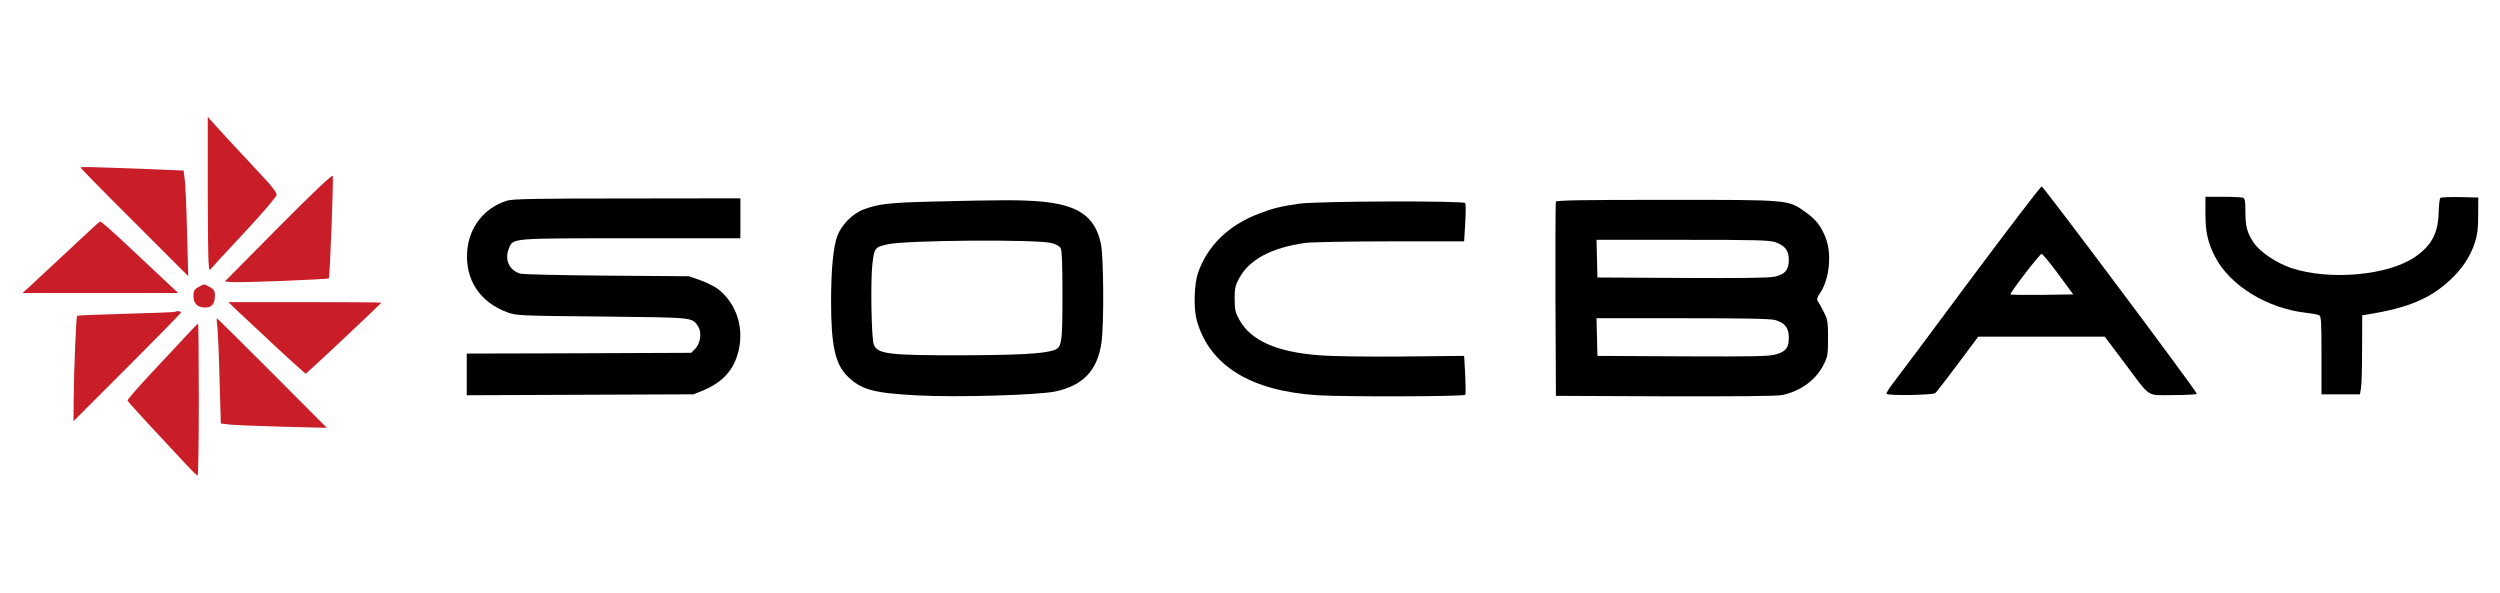 <svg version="1.2" baseProfile="tiny-ps" xmlns="http://www.w3.org/2000/svg" viewBox="0 0 1623 386" width="712" height="169">
	<title>socbay-original</title>
	<style>
		tspan { white-space:pre }
		.shp0 { fill: #000000 } 
		.shp1 { fill: #c91d27 } 
	</style>
	<g id="Layer">
		<path id="Layer" fill-rule="evenodd" class="shp0" d="M1326.5 121.3C1328.1 121.9 1428 255.3 1427.4 256.2C1427.1 256.6 1420.1 257 1411.9 257C1394.2 257 1397.9 259.5 1380 235.6L1367.5 219L1285.2 219L1272 236.7C1264.7 246.5 1258.1 255 1257.3 255.7C1255.6 257 1226.5 257.5 1225.6 256.2C1225.3 255.8 1227 252.9 1229.3 249.9C1231.7 246.9 1254.3 216.7 1279.5 182.7C1304.8 148.8 1325.9 121.1 1326.5 121.3ZM1326.5 165.1C1325.3 165 1305.5 190.8 1306.2 191.5C1306.5 191.8 1315.8 191.9 1326.9 191.8L1347 191.5L1337.3 178.3C1331.9 171 1327 165.1 1326.5 165.1Z" />
		<path id="Layer" class="shp0" d="M1433 138.7C1433 150.9 1434.5 157.6 1439.1 166.7C1448.8 185.8 1473.3 200.8 1499.3 203.6C1502.7 204 1506.2 204.6 1507 205.1C1508.3 205.7 1508.5 209.7 1508.5 231.2L1508.5 256.5L1521 256.5L1533.5 256.5L1534.2 252.5C1534.6 250.3 1534.9 238.7 1534.9 226.8L1535 205.1L1538.8 204.5C1565 200.2 1579 194.3 1592.1 182.2C1599.7 175.2 1605.2 167.1 1608.1 158.2C1609.9 152.9 1610.4 149.1 1610.4 140L1610.5 128.5L1598.6 128.2C1592 128.1 1586.3 128.3 1585.8 128.8C1585.3 129.3 1584.8 133.7 1584.7 138.6C1584.3 151.7 1580 159.8 1569.4 167.1C1551.8 179.2 1514 182.6 1489 174.4C1479.1 171.1 1468.4 163.9 1464.3 157.7C1460.1 151.4 1459 147.3 1459 137.4C1459 130.9 1458.7 129.1 1457.4 128.6C1456.5 128.3 1450.7 128 1444.4 128L1433 128L1433 138.7Z" />
		<path id="Layer" class="shp0" d="M328.3 130.5C313.4 135.1 303.5 147.7 302.3 163.3C300.9 182 310.4 196.5 328.5 203.2C334.4 205.3 335.8 205.4 390 205.9C450.9 206.6 448.5 206.3 452.6 212.5C455 216.2 454 223.5 450.6 226.9L448 229.5L375 229.8L302 230L302 243.6L302 257.1L375.8 256.8L449.5 256.5L455.2 254.2C467.3 249.3 474.7 241.9 478 231.1C483.2 214.7 477.9 197.3 465 187.7C462.7 186.1 457.7 183.6 453.7 182.2L446.5 179.7L393.5 179.3C364.1 179.1 338.9 178.5 336.9 178C329.7 176 326.4 168.9 329.4 161.7C332.2 154.8 329.6 155 409 155L480 155L480 142L480 129L406.3 129.1C348.2 129.1 331.6 129.4 328.3 130.5Z" />
		<path id="Layer" fill-rule="evenodd" class="shp0" d="M674.5 131C699.7 133.1 710.7 140.7 714.5 158.5C716.3 167 716.6 210.7 714.9 222.7C712.4 240.7 703.1 250.7 685.1 254.6C674.1 257 621 258.6 595.2 257.2C566.4 255.7 558.5 253.5 549.5 244.6C541.6 236.6 539 224.7 539 195.9C539 175.4 540.4 160.6 543.1 153.4C545.8 146.2 553.1 138.8 560.3 136.2C569.8 132.6 577.1 131.8 606 131.1C650.1 130 661.6 130 674.5 131ZM575.9 158.9C567.6 160.7 567.1 161.2 565.9 171.5C564.6 182.3 565.2 220.3 566.8 224.2C569.3 230.3 576.5 231.2 623.9 231.1C660.7 231 676.8 230.1 683.6 227.9C689.1 226.2 689.5 223.8 689.5 192C689.5 171.4 689.2 162.9 688.3 161.4C687.5 160.1 685.3 158.8 682.4 158.1C672.6 155.6 588.2 156.2 575.9 158.9Z" />
		<path id="Layer" fill-rule="evenodd" class="shp0" d="M1082.2 130C1163.2 130 1161.2 129.8 1172.8 137.9C1179.6 142.7 1183.2 147.3 1186.1 155.1C1190.1 165.5 1188.3 181.8 1182.4 190.5C1180.3 193.6 1180 194.7 1180.9 196C1181.5 196.8 1183.3 200 1184.8 203C1187.3 208 1187.5 209.5 1187.5 220C1187.5 230.7 1187.3 231.9 1184.6 237.3C1179.5 247.3 1169.6 254.5 1157.5 257C1154.3 257.7 1127.5 257.9 1081.5 257.8L1010.5 257.5L1010.2 195C1010.1 160.6 1010.2 131.9 1010.5 131.2C1010.8 130.3 1026.1 130 1082.2 130ZM1092.8 156L1036.9 156L1037.2 168.2L1037.5 180.5L1092.5 180.8C1130.5 181 1149.1 180.8 1152.7 180C1159.5 178.5 1162 175.5 1162 169C1162 163 1159.5 159.7 1153.3 157.6C1149.3 156.2 1141.3 156 1092.8 156ZM1093.1 207L1036.9 207L1037.2 219.2L1037.5 231.5L1093 231.8C1140.2 232 1149.2 231.8 1153.7 230.5C1160.2 228.6 1162 226.2 1162 219.4C1162 213.3 1159.4 210 1153.2 208.2C1150.4 207.3 1133 207 1093.1 207Z" />
		<path id="Layer" class="shp0" d="M843.5 132.5C831.5 134.2 826.3 135.5 817 139.1C797.5 146.6 784 159.7 777.8 177.2C775.1 184.8 774.7 200.6 776.9 208.5C785.2 237.8 811.8 254.3 855.5 257.1C872.3 258.2 950.4 258 951.5 256.8C951.9 256.5 951.8 250.6 951.5 243.8L950.8 231.5L910.9 231.9C887.3 232.1 865.1 231.8 856.6 231.1C828.7 229 812 221.5 804.5 207.9C801.9 203.2 801.6 201.5 801.5 194.5C801.5 187.8 801.9 185.7 804.2 181.5C810.7 169 825 161.2 847.5 158C851.4 157.5 876 157 902.6 157L950.8 157L951.5 145.1C951.9 138.5 951.9 132.7 951.5 132.1C950.5 130.5 855.3 130.8 843.5 132.5Z" />
		<path id="Layer" class="shp1" d="M133.54 126.66C133.65 166.72 133.88 176.97 135.05 175.46C135.86 174.41 145.88 163.46 157.41 151.23C168.94 138.89 178.37 127.82 178.37 126.66C178.37 125.5 175.46 121.54 171.97 117.69C145.41 89.16 140.29 83.69 137.15 80.08L133.54 76L133.54 126.66ZM50.85 109.07C50.85 109.42 66.57 125.5 85.9 144.71L120.84 179.65L120.03 150.53C119.68 134.46 118.98 119.09 118.51 116.18L117.81 110.94L98.02 110.12C55.04 108.49 50.85 108.38 50.85 109.07ZM179.54 147.86L144.6 183.14L149.61 183.49C155.66 183.96 211.56 181.74 212.26 181.05C212.96 180.46 215.41 116.88 214.82 114.43C214.59 113.27 201.78 125.5 179.54 147.86ZM57.72 149.14C54.81 151.81 45.61 160.32 37.34 168.12C29.07 175.81 20.22 184.07 17.66 186.4L13 190.6L63.66 190.6L114.32 190.6L107.33 184.07C103.49 180.46 93.36 171.03 84.97 163.11C70.41 149.37 64.36 144.13 63.43 144.13C63.31 144.13 60.63 146.34 57.72 149.14ZM127.48 186.75C124.92 188.03 124.22 189.31 124.22 192.46C124.22 197.47 126.78 200.03 131.79 200.03C136.33 200.03 138.19 197.7 138.19 191.99C138.19 189.2 137.38 188.03 134.7 186.64C130.74 184.54 131.44 184.54 127.48 186.75ZM152.75 202.12C171.85 220.06 190.48 237.41 193.63 239.97L197.24 243.12L200.27 240.44C206.32 235.08 246.5 197.23 246.5 196.88C246.5 196.65 224.14 196.53 196.77 196.53L146.93 196.53L152.75 202.12ZM112.46 202.82C112.22 203.06 97.9 203.64 80.55 204.1C63.31 204.57 48.87 205.15 48.52 205.39C47.94 206.08 46.42 241.95 46.31 260.01L46.19 273.98L81.13 239.04C100.34 219.83 116.07 203.76 116.07 203.29C116.07 202.36 113.39 202.01 112.46 202.82ZM139.82 213.07C140.17 216.45 140.87 231.94 141.22 247.43L142.04 275.49L147.98 276.19C151.24 276.54 166.73 277.12 182.45 277.59L210.98 278.29L175.46 242.65C155.9 223.09 139.71 207.02 139.47 207.02C139.24 207.02 139.36 209.81 139.82 213.07ZM120.03 217.85C116.18 221.92 105.93 232.99 97.08 242.42C88.23 251.85 81.13 260.01 81.36 260.59C81.59 261.17 87.77 268.04 95.1 275.96C102.44 283.88 112.46 294.59 117.23 299.72C122.01 304.96 126.31 309.27 126.9 309.38C127.36 309.38 127.71 287.26 127.71 260.01C127.71 232.75 127.48 210.51 127.25 210.51C127.01 210.51 123.75 213.77 120.03 217.85Z" />
	</g>
</svg>